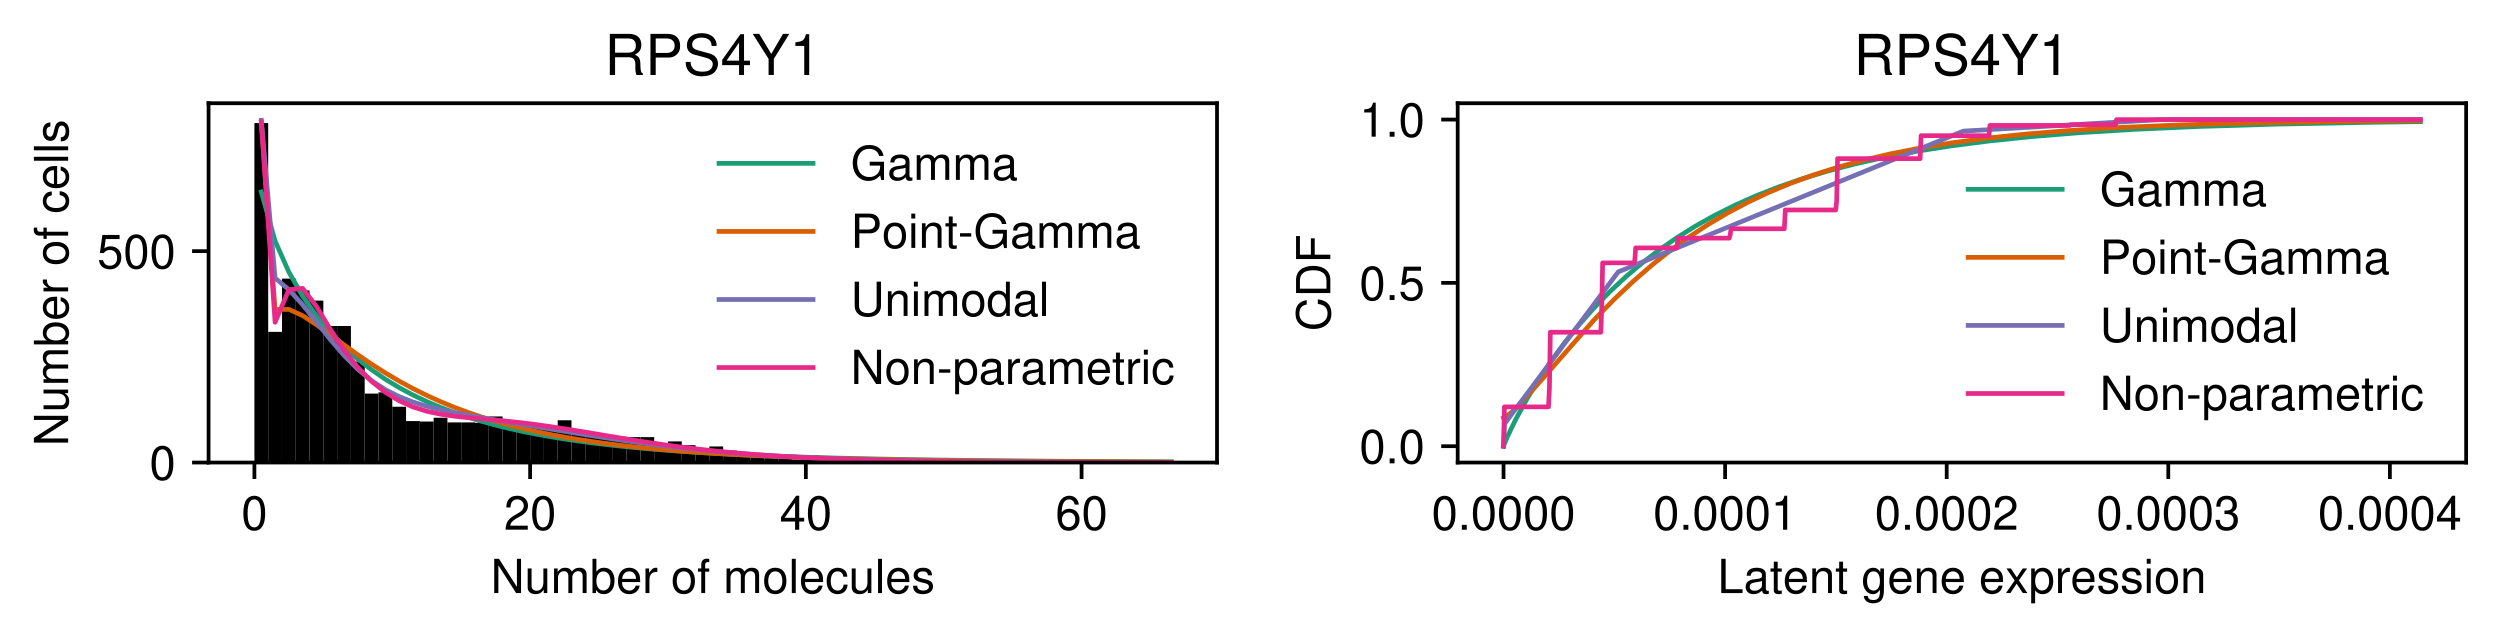 <?xml version="1.0" encoding="utf-8" standalone="no"?>
<!DOCTYPE svg PUBLIC "-//W3C//DTD SVG 1.1//EN"
  "http://www.w3.org/Graphics/SVG/1.1/DTD/svg11.dtd">
<!-- Created with matplotlib (https://matplotlib.org/) -->
<svg height="135.489pt" version="1.1" viewBox="0 0 531.583 135.489" width="531.583pt" xmlns="http://www.w3.org/2000/svg" xmlns:xlink="http://www.w3.org/1999/xlink">
 <defs>
  <style type="text/css">*{stroke-linecap:butt;stroke-linejoin:round;}</style>
 </defs>
 <g id="figure_1">
  <g id="patch_1">
   <path d="M 0 135.489 
L 531.583 135.489 
L 531.583 0 
L 0 0 
z
" style="fill:#ffffff;"/>
  </g>
  <g id="axes_1">
   <g id="patch_2">
    <path d="M 44.348 98.349 
L 258.778 98.349 
L 258.778 21.949 
L 44.348 21.949 
z
" style="fill:#ffffff;"/>
   </g>
   <g id="patch_3">
    <path clip-path="url(#p3b8e553c8a)" d="M 54.095 98.349 
L 57.027 98.349 
L 57.027 26.164 
L 54.095 26.164 
z
"/>
   </g>
   <g id="patch_4">
    <path clip-path="url(#p3b8e553c8a)" d="M 57.027 98.349 
L 59.958 98.349 
L 59.958 70.572 
L 57.027 70.572 
z
"/>
   </g>
   <g id="patch_5">
    <path clip-path="url(#p3b8e553c8a)" d="M 59.958 98.349 
L 62.889 98.349 
L 62.889 59.245 
L 59.958 59.245 
z
"/>
   </g>
   <g id="patch_6">
    <path clip-path="url(#p3b8e553c8a)" d="M 62.889 98.349 
L 65.821 98.349 
L 65.821 61.762 
L 62.889 61.762 
z
"/>
   </g>
   <g id="patch_7">
    <path clip-path="url(#p3b8e553c8a)" d="M 65.821 98.349 
L 68.752 98.349 
L 68.752 63.92 
L 65.821 63.92 
z
"/>
   </g>
   <g id="patch_8">
    <path clip-path="url(#p3b8e553c8a)" d="M 68.752 98.349 
L 71.683 98.349 
L 71.683 69.313 
L 68.752 69.313 
z
"/>
   </g>
   <g id="patch_9">
    <path clip-path="url(#p3b8e553c8a)" d="M 71.683 98.349 
L 74.615 98.349 
L 74.615 69.313 
L 71.683 69.313 
z
"/>
   </g>
   <g id="patch_10">
    <path clip-path="url(#p3b8e553c8a)" d="M 74.615 98.349 
L 77.546 98.349 
L 77.546 76.864 
L 74.615 76.864 
z
"/>
   </g>
   <g id="patch_11">
    <path clip-path="url(#p3b8e553c8a)" d="M 77.546 98.349 
L 80.478 98.349 
L 80.478 83.696 
L 77.546 83.696 
z
"/>
   </g>
   <g id="patch_12">
    <path clip-path="url(#p3b8e553c8a)" d="M 80.478 98.349 
L 83.409 98.349 
L 83.409 83.426 
L 80.478 83.426 
z
"/>
   </g>
   <g id="patch_13">
    <path clip-path="url(#p3b8e553c8a)" d="M 83.409 98.349 
L 86.34 98.349 
L 86.34 86.483 
L 83.409 86.483 
z
"/>
   </g>
   <g id="patch_14">
    <path clip-path="url(#p3b8e553c8a)" d="M 86.34 98.349 
L 89.272 98.349 
L 89.272 89.539 
L 86.34 89.539 
z
"/>
   </g>
   <g id="patch_15">
    <path clip-path="url(#p3b8e553c8a)" d="M 89.272 98.349 
L 92.203 98.349 
L 92.203 89.629 
L 89.272 89.629 
z
"/>
   </g>
   <g id="patch_16">
    <path clip-path="url(#p3b8e553c8a)" d="M 92.203 98.349 
L 95.134 98.349 
L 95.134 88.82 
L 92.203 88.82 
z
"/>
   </g>
   <g id="patch_17">
    <path clip-path="url(#p3b8e553c8a)" d="M 95.134 98.349 
L 98.066 98.349 
L 98.066 89.809 
L 95.134 89.809 
z
"/>
   </g>
   <g id="patch_18">
    <path clip-path="url(#p3b8e553c8a)" d="M 98.066 98.349 
L 100.997 98.349 
L 100.997 89.809 
L 98.066 89.809 
z
"/>
   </g>
   <g id="patch_19">
    <path clip-path="url(#p3b8e553c8a)" d="M 100.997 98.349 
L 103.929 98.349 
L 103.929 89.899 
L 100.997 89.899 
z
"/>
   </g>
   <g id="patch_20">
    <path clip-path="url(#p3b8e553c8a)" d="M 103.929 98.349 
L 106.86 98.349 
L 106.86 88.55 
L 103.929 88.55 
z
"/>
   </g>
   <g id="patch_21">
    <path clip-path="url(#p3b8e553c8a)" d="M 106.86 98.349 
L 109.791 98.349 
L 109.791 90.079 
L 106.86 90.079 
z
"/>
   </g>
   <g id="patch_22">
    <path clip-path="url(#p3b8e553c8a)" d="M 109.791 98.349 
L 112.723 98.349 
L 112.723 90.348 
L 109.791 90.348 
z
"/>
   </g>
   <g id="patch_23">
    <path clip-path="url(#p3b8e553c8a)" d="M 112.723 98.349 
L 115.654 98.349 
L 115.654 90.528 
L 112.723 90.528 
z
"/>
   </g>
   <g id="patch_24">
    <path clip-path="url(#p3b8e553c8a)" d="M 115.654 98.349 
L 118.585 98.349 
L 118.585 90.888 
L 115.654 90.888 
z
"/>
   </g>
   <g id="patch_25">
    <path clip-path="url(#p3b8e553c8a)" d="M 118.585 98.349 
L 121.517 98.349 
L 121.517 89.359 
L 118.585 89.359 
z
"/>
   </g>
   <g id="patch_26">
    <path clip-path="url(#p3b8e553c8a)" d="M 121.517 98.349 
L 124.448 98.349 
L 124.448 91.607 
L 121.517 91.607 
z
"/>
   </g>
   <g id="patch_27">
    <path clip-path="url(#p3b8e553c8a)" d="M 124.448 98.349 
L 127.38 98.349 
L 127.38 91.966 
L 124.448 91.966 
z
"/>
   </g>
   <g id="patch_28">
    <path clip-path="url(#p3b8e553c8a)" d="M 127.38 98.349 
L 130.311 98.349 
L 130.311 92.955 
L 127.38 92.955 
z
"/>
   </g>
   <g id="patch_29">
    <path clip-path="url(#p3b8e553c8a)" d="M 130.311 98.349 
L 133.242 98.349 
L 133.242 92.865 
L 130.311 92.865 
z
"/>
   </g>
   <g id="patch_30">
    <path clip-path="url(#p3b8e553c8a)" d="M 133.242 98.349 
L 136.174 98.349 
L 136.174 92.955 
L 133.242 92.955 
z
"/>
   </g>
   <g id="patch_31">
    <path clip-path="url(#p3b8e553c8a)" d="M 136.174 98.349 
L 139.105 98.349 
L 139.105 92.955 
L 136.174 92.955 
z
"/>
   </g>
   <g id="patch_32">
    <path clip-path="url(#p3b8e553c8a)" d="M 139.105 98.349 
L 142.036 98.349 
L 142.036 95.292 
L 139.105 95.292 
z
"/>
   </g>
   <g id="patch_33">
    <path clip-path="url(#p3b8e553c8a)" d="M 142.036 98.349 
L 144.968 98.349 
L 144.968 93.854 
L 142.036 93.854 
z
"/>
   </g>
   <g id="patch_34">
    <path clip-path="url(#p3b8e553c8a)" d="M 144.968 98.349 
L 147.899 98.349 
L 147.899 94.663 
L 144.968 94.663 
z
"/>
   </g>
   <g id="patch_35">
    <path clip-path="url(#p3b8e553c8a)" d="M 147.899 98.349 
L 150.831 98.349 
L 150.831 95.292 
L 147.899 95.292 
z
"/>
   </g>
   <g id="patch_36">
    <path clip-path="url(#p3b8e553c8a)" d="M 150.831 98.349 
L 153.762 98.349 
L 153.762 94.933 
L 150.831 94.933 
z
"/>
   </g>
   <g id="patch_37">
    <path clip-path="url(#p3b8e553c8a)" d="M 153.762 98.349 
L 156.693 98.349 
L 156.693 95.832 
L 153.762 95.832 
z
"/>
   </g>
   <g id="patch_38">
    <path clip-path="url(#p3b8e553c8a)" d="M 156.693 98.349 
L 159.625 98.349 
L 159.625 96.281 
L 156.693 96.281 
z
"/>
   </g>
   <g id="patch_39">
    <path clip-path="url(#p3b8e553c8a)" d="M 159.625 98.349 
L 162.556 98.349 
L 162.556 96.641 
L 159.625 96.641 
z
"/>
   </g>
   <g id="patch_40">
    <path clip-path="url(#p3b8e553c8a)" d="M 162.556 98.349 
L 165.487 98.349 
L 165.487 96.731 
L 162.556 96.731 
z
"/>
   </g>
   <g id="patch_41">
    <path clip-path="url(#p3b8e553c8a)" d="M 165.487 98.349 
L 168.419 98.349 
L 168.419 97.36 
L 165.487 97.36 
z
"/>
   </g>
   <g id="patch_42">
    <path clip-path="url(#p3b8e553c8a)" d="M 168.419 98.349 
L 171.35 98.349 
L 171.35 97.719 
L 168.419 97.719 
z
"/>
   </g>
   <g id="patch_43">
    <path clip-path="url(#p3b8e553c8a)" d="M 171.35 98.349 
L 174.282 98.349 
L 174.282 96.821 
L 171.35 96.821 
z
"/>
   </g>
   <g id="patch_44">
    <path clip-path="url(#p3b8e553c8a)" d="M 174.282 98.349 
L 177.213 98.349 
L 177.213 97.63 
L 174.282 97.63 
z
"/>
   </g>
   <g id="patch_45">
    <path clip-path="url(#p3b8e553c8a)" d="M 177.213 98.349 
L 180.144 98.349 
L 180.144 97.27 
L 177.213 97.27 
z
"/>
   </g>
   <g id="patch_46">
    <path clip-path="url(#p3b8e553c8a)" d="M 180.144 98.349 
L 183.076 98.349 
L 183.076 97.719 
L 180.144 97.719 
z
"/>
   </g>
   <g id="patch_47">
    <path clip-path="url(#p3b8e553c8a)" d="M 183.076 98.349 
L 186.007 98.349 
L 186.007 97.989 
L 183.076 97.989 
z
"/>
   </g>
   <g id="patch_48">
    <path clip-path="url(#p3b8e553c8a)" d="M 186.007 98.349 
L 188.938 98.349 
L 188.938 97.36 
L 186.007 97.36 
z
"/>
   </g>
   <g id="patch_49">
    <path clip-path="url(#p3b8e553c8a)" d="M 188.938 98.349 
L 191.87 98.349 
L 191.87 97.989 
L 188.938 97.989 
z
"/>
   </g>
   <g id="patch_50">
    <path clip-path="url(#p3b8e553c8a)" d="M 191.87 98.349 
L 194.801 98.349 
L 194.801 98.169 
L 191.87 98.169 
z
"/>
   </g>
   <g id="patch_51">
    <path clip-path="url(#p3b8e553c8a)" d="M 194.801 98.349 
L 197.733 98.349 
L 197.733 98.259 
L 194.801 98.259 
z
"/>
   </g>
   <g id="patch_52">
    <path clip-path="url(#p3b8e553c8a)" d="M 197.733 98.349 
L 200.664 98.349 
L 200.664 98.079 
L 197.733 98.079 
z
"/>
   </g>
   <g id="patch_53">
    <path clip-path="url(#p3b8e553c8a)" d="M 200.664 98.349 
L 203.595 98.349 
L 203.595 98.259 
L 200.664 98.259 
z
"/>
   </g>
   <g id="patch_54">
    <path clip-path="url(#p3b8e553c8a)" d="M 203.595 98.349 
L 206.527 98.349 
L 206.527 98.259 
L 203.595 98.259 
z
"/>
   </g>
   <g id="patch_55">
    <path clip-path="url(#p3b8e553c8a)" d="M 206.527 98.349 
L 209.458 98.349 
L 209.458 98.169 
L 206.527 98.169 
z
"/>
   </g>
   <g id="patch_56">
    <path clip-path="url(#p3b8e553c8a)" d="M 209.458 98.349 
L 212.389 98.349 
L 212.389 98.259 
L 209.458 98.259 
z
"/>
   </g>
   <g id="patch_57">
    <path clip-path="url(#p3b8e553c8a)" d="M 212.389 98.349 
L 215.321 98.349 
L 215.321 98.259 
L 212.389 98.259 
z
"/>
   </g>
   <g id="patch_58">
    <path clip-path="url(#p3b8e553c8a)" d="M 215.321 98.349 
L 218.252 98.349 
L 218.252 98.259 
L 215.321 98.259 
z
"/>
   </g>
   <g id="patch_59">
    <path clip-path="url(#p3b8e553c8a)" d="M 218.252 98.349 
L 221.184 98.349 
L 221.184 98.169 
L 218.252 98.169 
z
"/>
   </g>
   <g id="patch_60">
    <path clip-path="url(#p3b8e553c8a)" d="M 221.184 98.349 
L 224.115 98.349 
L 224.115 98.349 
L 221.184 98.349 
z
"/>
   </g>
   <g id="patch_61">
    <path clip-path="url(#p3b8e553c8a)" d="M 224.115 98.349 
L 227.046 98.349 
L 227.046 98.349 
L 224.115 98.349 
z
"/>
   </g>
   <g id="patch_62">
    <path clip-path="url(#p3b8e553c8a)" d="M 227.046 98.349 
L 229.978 98.349 
L 229.978 98.349 
L 227.046 98.349 
z
"/>
   </g>
   <g id="patch_63">
    <path clip-path="url(#p3b8e553c8a)" d="M 229.978 98.349 
L 232.909 98.349 
L 232.909 98.349 
L 229.978 98.349 
z
"/>
   </g>
   <g id="patch_64">
    <path clip-path="url(#p3b8e553c8a)" d="M 232.909 98.349 
L 235.84 98.349 
L 235.84 98.349 
L 232.909 98.349 
z
"/>
   </g>
   <g id="patch_65">
    <path clip-path="url(#p3b8e553c8a)" d="M 235.84 98.349 
L 238.772 98.349 
L 238.772 98.349 
L 235.84 98.349 
z
"/>
   </g>
   <g id="patch_66">
    <path clip-path="url(#p3b8e553c8a)" d="M 238.772 98.349 
L 241.703 98.349 
L 241.703 98.349 
L 238.772 98.349 
z
"/>
   </g>
   <g id="patch_67">
    <path clip-path="url(#p3b8e553c8a)" d="M 241.703 98.349 
L 244.635 98.349 
L 244.635 98.349 
L 241.703 98.349 
z
"/>
   </g>
   <g id="patch_68">
    <path clip-path="url(#p3b8e553c8a)" d="M 244.635 98.349 
L 247.566 98.349 
L 247.566 98.259 
L 244.635 98.259 
z
"/>
   </g>
   <g id="matplotlib.axis_1">
    <g id="xtick_1">
     <g id="line2d_1">
      <defs>
       <path d="M 0 0 
L 0 3.5 
" id="m5b4933e177" style="stroke:#000000;stroke-width:0.8;"/>
      </defs>
      <g>
       <use style="stroke:#000000;stroke-width:0.8;" x="54.095" xlink:href="#m5b4933e177" y="98.349"/>
      </g>
     </g>
     <g id="text_1">
      <!-- 0 -->
      <g transform="translate(51.316 112.639)scale(0.1 -0.1)">
       <defs>
        <path d="M 27.5 72.297 
C 20.906 72.297 14.906 69.297 11.203 64.406 
C 6.594 58 4.297 48.406 4.297 35 
C 4.297 10.594 12.297 -2.297 27.5 -2.297 
C 42.5 -2.297 50.703 10.594 50.703 34.406 
C 50.703 48.406 48.5 57.797 43.797 64.406 
C 40.094 69.406 34.203 72.297 27.5 72.297 
z
M 27.5 64.5 
C 37 64.5 41.703 54.797 41.703 35.203 
C 41.703 14.594 37.094 5 27.297 5 
C 18 5 13.297 15 13.297 34.906 
C 13.297 54.797 18 64.5 27.5 64.5 
z
" id="NimbusSans-Regular-48"/>
       </defs>
       <use xlink:href="#NimbusSans-Regular-48"/>
      </g>
     </g>
    </g>
    <g id="xtick_2">
     <g id="line2d_2">
      <g>
       <use style="stroke:#000000;stroke-width:0.8;" x="112.723" xlink:href="#m5b4933e177" y="98.349"/>
      </g>
     </g>
     <g id="text_2">
      <!-- 20 -->
      <g transform="translate(107.163 112.639)scale(0.1 -0.1)">
       <defs>
        <path d="M 50.594 8.703 
L 13.297 8.703 
C 14.203 14.703 17.406 18.5 26.094 23.797 
L 36.094 29.406 
C 46 34.906 51.094 42.297 51.094 51.203 
C 51.094 57.203 48.703 62.797 44.5 66.703 
C 40.297 70.5 35.094 72.297 28.406 72.297 
C 19.406 72.297 12.703 69.094 8.797 62.906 
C 6.297 59.094 5.203 54.594 5 47.297 
L 13.797 47.297 
C 14.094 52.203 14.703 55.094 15.906 57.5 
C 18.203 61.906 22.797 64.594 28.094 64.594 
C 36.094 64.594 42.094 58.797 42.094 51 
C 42.094 45.203 38.797 40.203 32.5 36.594 
L 23.297 31.203 
C 8.5 22.703 4.203 15.906 3.406 0.094 
L 50.594 0.094 
z
" id="NimbusSans-Regular-50"/>
       </defs>
       <use xlink:href="#NimbusSans-Regular-50"/>
       <use x="55.6" xlink:href="#NimbusSans-Regular-48"/>
      </g>
     </g>
    </g>
    <g id="xtick_3">
     <g id="line2d_3">
      <g>
       <use style="stroke:#000000;stroke-width:0.8;" x="171.35" xlink:href="#m5b4933e177" y="98.349"/>
      </g>
     </g>
     <g id="text_3">
      <!-- 40 -->
      <g transform="translate(165.791 112.639)scale(0.1 -0.1)">
       <defs>
        <path d="M 32.703 17.5 
L 32.703 0 
L 41.5 0 
L 41.5 17.5 
L 52 17.5 
L 52 25.406 
L 41.5 25.406 
L 41.5 72.297 
L 35 72.297 
L 2.797 26.797 
L 2.797 17.5 
z
M 32.703 25.406 
L 10.5 25.406 
L 32.703 57.297 
z
" id="NimbusSans-Regular-52"/>
       </defs>
       <use xlink:href="#NimbusSans-Regular-52"/>
       <use x="55.6" xlink:href="#NimbusSans-Regular-48"/>
      </g>
     </g>
    </g>
    <g id="xtick_4">
     <g id="line2d_4">
      <g>
       <use style="stroke:#000000;stroke-width:0.8;" x="229.978" xlink:href="#m5b4933e177" y="98.349"/>
      </g>
     </g>
     <g id="text_4">
      <!-- 60 -->
      <g transform="translate(224.418 112.639)scale(0.1 -0.1)">
       <defs>
        <path d="M 49.797 53.5 
C 48.094 65.297 40.5 72.297 29.703 72.297 
C 21.906 72.297 14.906 68.5 10.703 62 
C 6.203 54.906 4.297 46.094 4.297 33 
C 4.297 20.797 6 13.094 10.297 6.703 
C 14.094 0.797 20.297 -2.297 28.094 -2.297 
C 41.594 -2.297 51.297 7.797 51.297 21.906 
C 51.297 35.203 42.297 44.594 29.594 44.594 
C 22.594 44.594 17.094 42 13.297 36.703 
C 13.406 54.594 19 64.5 29.094 64.5 
C 35.297 64.5 39.594 60.5 41 53.5 
z
M 28.5 36.797 
C 37 36.797 42.297 30.797 42.297 21.203 
C 42.297 12.094 36.297 5.5 28.203 5.5 
C 20 5.5 13.797 12.406 13.797 21.594 
C 13.797 30.594 19.797 36.797 28.5 36.797 
z
" id="NimbusSans-Regular-54"/>
       </defs>
       <use xlink:href="#NimbusSans-Regular-54"/>
       <use x="55.6" xlink:href="#NimbusSans-Regular-48"/>
      </g>
     </g>
    </g>
    <g id="text_5">
     <!-- Number of molecules -->
     <g transform="translate(104.331 126.11)scale(0.1 -0.1)">
      <defs>
       <path d="M 64.594 72.906 
L 55.797 72.906 
L 55.797 13.297 
L 17.703 72.906 
L 7.594 72.906 
L 7.594 0 
L 16.406 0 
L 16.406 59.094 
L 54.094 0 
L 64.594 0 
z
" id="NimbusSans-Regular-78"/>
       <path d="M 48.203 0 
L 48.203 52.406 
L 39.906 52.406 
L 39.906 22.703 
C 39.906 12 34.297 5 25.594 5 
C 19 5 14.797 9 14.797 15.297 
L 14.797 52.406 
L 6.5 52.406 
L 6.5 12 
C 6.5 3.297 13 -2.297 23.203 -2.297 
C 30.906 -2.297 35.797 0.406 40.703 7.297 
L 40.703 0 
z
" id="NimbusSans-Regular-117"/>
       <path d="M 7 52.406 
L 7 0 
L 15.406 0 
L 15.406 32.906 
C 15.406 40.5 20.906 46.594 27.703 46.594 
C 33.906 46.594 37.406 42.797 37.406 36.094 
L 37.406 0 
L 45.797 0 
L 45.797 32.906 
C 45.797 40.5 51.297 46.594 58.094 46.594 
C 64.203 46.594 67.797 42.703 67.797 36.094 
L 67.797 0 
L 76.203 0 
L 76.203 39.297 
C 76.203 48.703 70.797 53.906 61 53.906 
C 54 53.906 49.797 51.797 44.906 45.906 
C 41.797 51.5 37.594 53.906 30.797 53.906 
C 23.797 53.906 19.094 51.297 14.703 45 
L 14.703 52.406 
z
" id="NimbusSans-Regular-109"/>
       <path d="M 5.406 72.906 
L 5.406 0 
L 12.906 0 
L 12.906 6.703 
C 16.906 0.594 22.203 -2.297 29.5 -2.297 
C 43.297 -2.297 52.297 9 52.297 26.406 
C 52.297 43.406 43.797 53.906 29.906 53.906 
C 22.703 53.906 17.594 51.203 13.703 45.297 
L 13.703 72.906 
z
M 28.297 46.094 
C 37.594 46.094 43.594 38 43.594 25.5 
C 43.594 13.594 37.406 5.5 28.297 5.5 
C 19.406 5.5 13.703 13.5 13.703 25.797 
C 13.703 38.094 19.406 46.094 28.297 46.094 
z
" id="NimbusSans-Regular-98"/>
       <path d="M 51.297 23.406 
C 51.297 31.406 50.703 36.203 49.203 40.094 
C 45.797 48.703 37.797 53.906 28 53.906 
C 13.406 53.906 4 42.797 4 25.5 
C 4 8.203 13 -2.297 27.797 -2.297 
C 39.797 -2.297 48.094 4.5 50.203 15.906 
L 41.797 15.906 
C 39.5 9 34.797 5.406 28.094 5.406 
C 22.797 5.406 18.297 7.797 15.5 12.203 
C 13.5 15.203 12.797 18.203 12.703 23.406 
z
M 12.906 30.203 
C 13.594 39.906 19.5 46.203 27.906 46.203 
C 36.406 46.203 42.297 39.594 42.297 30.203 
z
" id="NimbusSans-Regular-101"/>
       <path d="M 6.906 52.406 
L 6.906 0 
L 15.297 0 
L 15.297 27.203 
C 15.406 39.797 20.594 45.406 32.094 45.094 
L 32.094 53.594 
C 30.703 53.797 29.906 53.906 28.906 53.906 
C 23.5 53.906 19.406 50.703 14.594 42.906 
L 14.594 52.406 
z
" id="NimbusSans-Regular-114"/>
       <path id="NimbusSans-Regular-32"/>
       <path d="M 27.203 53.906 
C 12.406 53.906 3.594 43.406 3.594 25.797 
C 3.594 8.094 12.406 -2.297 27.297 -2.297 
C 42.094 -2.297 51 8.203 51 25.406 
C 51 43.594 42.406 53.906 27.203 53.906 
z
M 27.297 46.203 
C 36.703 46.203 42.297 38.5 42.297 25.5 
C 42.297 13.094 36.5 5.406 27.297 5.406 
C 18 5.406 12.297 13.094 12.297 25.797 
C 12.297 38.5 18 46.203 27.297 46.203 
z
" id="NimbusSans-Regular-111"/>
       <path d="M 25.797 52.406 
L 17.094 52.406 
L 17.094 60.594 
C 17.094 64.094 19 65.906 22.906 65.906 
C 23.594 65.906 23.906 65.906 25.797 65.797 
L 25.797 72.703 
C 23.906 73.094 22.797 73.203 21.094 73.203 
C 13.406 73.203 8.797 68.797 8.797 61.297 
L 8.797 52.406 
L 1.797 52.406 
L 1.797 45.594 
L 8.797 45.594 
L 8.797 0 
L 17.094 0 
L 17.094 45.594 
L 25.797 45.594 
z
" id="NimbusSans-Regular-102"/>
       <path d="M 15.203 72.906 
L 6.797 72.906 
L 6.797 0 
L 15.203 0 
z
" id="NimbusSans-Regular-108"/>
       <path d="M 47.094 34.797 
C 46.703 39.906 45.594 43.203 43.594 46.094 
C 40 51 33.703 53.906 26.406 53.906 
C 12.203 53.906 3.094 42.703 3.094 25.297 
C 3.094 8.406 12.094 -2.297 26.297 -2.297 
C 38.797 -2.297 46.703 5.203 47.703 18 
L 39.297 18 
C 37.906 9.594 33.594 5.406 26.5 5.406 
C 17.297 5.406 11.797 12.906 11.797 25.297 
C 11.797 38.406 17.203 46.203 26.297 46.203 
C 33.297 46.203 37.703 42.094 38.703 34.797 
z
" id="NimbusSans-Regular-99"/>
       <path d="M 43.797 37.797 
C 43.703 48.094 36.906 53.906 24.797 53.906 
C 12.594 53.906 4.703 47.594 4.703 37.906 
C 4.703 29.703 8.906 25.797 21.297 22.797 
L 29.094 20.906 
C 34.906 19.5 37.203 17.406 37.203 13.703 
C 37.203 8.703 32.297 5.406 25 5.406 
C 20.5 5.406 16.703 6.703 14.594 8.906 
C 13.297 10.406 12.703 11.906 12.203 15.594 
L 3.406 15.594 
C 3.797 3.5 10.594 -2.297 24.297 -2.297 
C 37.5 -2.297 45.906 4.203 45.906 14.297 
C 45.906 22.094 41.5 26.406 31.094 28.906 
L 23.094 30.797 
C 16.297 32.406 13.406 34.594 13.406 38.297 
C 13.406 43.203 17.703 46.203 24.5 46.203 
C 31.203 46.203 34.797 43.297 35 37.797 
z
" id="NimbusSans-Regular-115"/>
      </defs>
      <use xlink:href="#NimbusSans-Regular-78"/>
      <use x="72.2" xlink:href="#NimbusSans-Regular-117"/>
      <use x="127.8" xlink:href="#NimbusSans-Regular-109"/>
      <use x="211.1" xlink:href="#NimbusSans-Regular-98"/>
      <use x="266.7" xlink:href="#NimbusSans-Regular-101"/>
      <use x="322.3" xlink:href="#NimbusSans-Regular-114"/>
      <use x="355.6" xlink:href="#NimbusSans-Regular-32"/>
      <use x="383.4" xlink:href="#NimbusSans-Regular-111"/>
      <use x="439" xlink:href="#NimbusSans-Regular-102"/>
      <use x="466.8" xlink:href="#NimbusSans-Regular-32"/>
      <use x="494.6" xlink:href="#NimbusSans-Regular-109"/>
      <use x="577.9" xlink:href="#NimbusSans-Regular-111"/>
      <use x="633.5" xlink:href="#NimbusSans-Regular-108"/>
      <use x="655.7" xlink:href="#NimbusSans-Regular-101"/>
      <use x="711.3" xlink:href="#NimbusSans-Regular-99"/>
      <use x="761.3" xlink:href="#NimbusSans-Regular-117"/>
      <use x="816.9" xlink:href="#NimbusSans-Regular-108"/>
      <use x="839.1" xlink:href="#NimbusSans-Regular-101"/>
      <use x="894.7" xlink:href="#NimbusSans-Regular-115"/>
     </g>
    </g>
   </g>
   <g id="matplotlib.axis_2">
    <g id="ytick_1">
     <g id="line2d_5">
      <defs>
       <path d="M 0 0 
L -3.5 0 
" id="m3aeff395ba" style="stroke:#000000;stroke-width:0.8;"/>
      </defs>
      <g>
       <use style="stroke:#000000;stroke-width:0.8;" x="44.348" xlink:href="#m3aeff395ba" y="98.349"/>
      </g>
     </g>
     <g id="text_6">
      <!-- 0 -->
      <g transform="translate(31.789 101.994)scale(0.1 -0.1)">
       <use xlink:href="#NimbusSans-Regular-48"/>
      </g>
     </g>
    </g>
    <g id="ytick_2">
     <g id="line2d_6">
      <g>
       <use style="stroke:#000000;stroke-width:0.8;" x="44.348" xlink:href="#m3aeff395ba" y="53.402"/>
      </g>
     </g>
     <g id="text_7">
      <!-- 500 -->
      <g transform="translate(20.67 57.047)scale(0.1 -0.1)">
       <defs>
        <path d="M 47.594 70.906 
L 11 70.906 
L 5.703 32.297 
L 13.797 32.297 
C 17.906 37.203 21.297 38.906 26.906 38.906 
C 36.406 38.906 42.297 32.406 42.297 21.906 
C 42.297 11.703 36.406 5.5 26.797 5.5 
C 19.094 5.5 14.406 9.406 12.297 17.406 
L 3.5 17.406 
C 4.703 11.594 5.703 8.797 7.797 6.203 
C 11.797 0.797 19 -2.297 27 -2.297 
C 41.297 -2.297 51.297 8.094 51.297 23.094 
C 51.297 37.094 42 46.703 28.406 46.703 
C 23.406 46.703 19.406 45.406 15.297 42.406 
L 18.094 62.203 
L 47.594 62.203 
z
" id="NimbusSans-Regular-53"/>
       </defs>
       <use xlink:href="#NimbusSans-Regular-53"/>
       <use x="55.6" xlink:href="#NimbusSans-Regular-48"/>
       <use x="111.2" xlink:href="#NimbusSans-Regular-48"/>
      </g>
     </g>
    </g>
    <g id="text_8">
     <!-- Number of cells -->
     <g transform="translate(14.491 94.877)rotate(-90)scale(0.1 -0.1)">
      <use xlink:href="#NimbusSans-Regular-78"/>
      <use x="72.2" xlink:href="#NimbusSans-Regular-117"/>
      <use x="127.8" xlink:href="#NimbusSans-Regular-109"/>
      <use x="211.1" xlink:href="#NimbusSans-Regular-98"/>
      <use x="266.7" xlink:href="#NimbusSans-Regular-101"/>
      <use x="322.3" xlink:href="#NimbusSans-Regular-114"/>
      <use x="355.6" xlink:href="#NimbusSans-Regular-32"/>
      <use x="383.4" xlink:href="#NimbusSans-Regular-111"/>
      <use x="439" xlink:href="#NimbusSans-Regular-102"/>
      <use x="466.8" xlink:href="#NimbusSans-Regular-32"/>
      <use x="494.6" xlink:href="#NimbusSans-Regular-99"/>
      <use x="544.6" xlink:href="#NimbusSans-Regular-101"/>
      <use x="600.2" xlink:href="#NimbusSans-Regular-108"/>
      <use x="622.4" xlink:href="#NimbusSans-Regular-108"/>
      <use x="644.6" xlink:href="#NimbusSans-Regular-115"/>
     </g>
    </g>
   </g>
   <g id="line2d_7">
    <path clip-path="url(#p3b8e553c8a)" d="M 55.561 40.819 
L 58.492 51.237 
L 61.424 57.859 
L 64.355 62.968 
L 67.286 67.157 
L 70.218 70.691 
L 73.149 73.721 
L 76.081 76.345 
L 79.012 78.636 
L 81.943 80.647 
L 84.875 82.42 
L 87.806 83.99 
L 90.737 85.383 
L 93.669 86.623 
L 96.6 87.73 
L 99.532 88.72 
L 102.463 89.608 
L 105.394 90.404 
L 108.326 91.12 
L 111.257 91.766 
L 114.188 92.347 
L 117.12 92.873 
L 120.051 93.348 
L 122.983 93.779 
L 125.914 94.169 
L 128.845 94.522 
L 131.777 94.844 
L 134.708 95.136 
L 137.639 95.402 
L 140.571 95.644 
L 143.502 95.865 
L 146.434 96.066 
L 149.365 96.25 
L 152.296 96.418 
L 155.228 96.572 
L 158.159 96.713 
L 161.09 96.841 
L 164.022 96.959 
L 166.953 97.067 
L 169.885 97.167 
L 172.816 97.258 
L 175.747 97.341 
L 178.679 97.418 
L 181.61 97.489 
L 184.541 97.554 
L 187.473 97.613 
L 190.404 97.668 
L 193.335 97.719 
L 196.267 97.766 
L 199.198 97.809 
L 202.13 97.848 
L 205.061 97.885 
L 207.992 97.919 
L 210.924 97.95 
L 213.855 97.979 
L 216.786 98.005 
L 219.718 98.03 
L 222.649 98.053 
L 225.581 98.074 
L 228.512 98.093 
L 231.443 98.112 
L 234.375 98.128 
L 237.306 98.144 
L 240.237 98.158 
L 243.169 98.171 
L 246.1 98.184 
L 249.032 98.195 
" style="fill:none;stroke:#1b9e77;stroke-linecap:square;"/>
   </g>
   <g id="line2d_8">
    <path clip-path="url(#p3b8e553c8a)" d="M 55.561 25.912 
L 58.492 65.798 
L 61.424 65.778 
L 64.355 67.124 
L 67.286 69.038 
L 70.218 71.166 
L 73.149 73.329 
L 76.081 75.434 
L 79.012 77.433 
L 81.943 79.301 
L 84.875 81.029 
L 87.806 82.618 
L 90.737 84.071 
L 93.669 85.396 
L 96.6 86.6 
L 99.532 87.694 
L 102.463 88.685 
L 105.394 89.584 
L 108.326 90.397 
L 111.257 91.134 
L 114.188 91.8 
L 117.12 92.403 
L 120.051 92.949 
L 122.983 93.443 
L 125.914 93.891 
L 128.845 94.296 
L 131.777 94.663 
L 134.708 94.996 
L 137.639 95.297 
L 140.571 95.571 
L 143.502 95.819 
L 146.434 96.044 
L 149.365 96.248 
L 152.296 96.433 
L 155.228 96.602 
L 158.159 96.755 
L 161.09 96.894 
L 164.022 97.021 
L 166.953 97.136 
L 169.885 97.241 
L 172.816 97.336 
L 175.747 97.423 
L 178.679 97.502 
L 181.61 97.574 
L 184.541 97.64 
L 187.473 97.7 
L 190.404 97.755 
L 193.335 97.805 
L 196.267 97.85 
L 199.198 97.892 
L 202.13 97.93 
L 205.061 97.965 
L 207.992 97.997 
L 210.924 98.026 
L 213.855 98.052 
L 216.786 98.077 
L 219.718 98.099 
L 222.649 98.119 
L 225.581 98.138 
L 228.512 98.155 
L 231.443 98.171 
L 234.375 98.185 
L 237.306 98.198 
L 240.237 98.21 
L 243.169 98.222 
L 246.1 98.232 
L 249.032 98.241 
" style="fill:none;stroke:#d95f02;stroke-linecap:square;"/>
   </g>
   <g id="line2d_9">
    <path clip-path="url(#p3b8e553c8a)" d="M 55.561 25.587 
L 58.492 59.128 
L 61.424 61.577 
L 64.355 64.799 
L 67.286 68.47 
L 70.218 72.166 
L 73.149 75.575 
L 76.081 78.521 
L 79.012 80.94 
L 81.943 82.855 
L 84.875 84.339 
L 87.806 85.485 
L 90.737 86.384 
L 93.669 87.113 
L 96.6 87.734 
L 99.532 88.289 
L 102.463 88.807 
L 105.394 89.306 
L 108.326 89.796 
L 111.257 90.283 
L 114.188 90.768 
L 117.12 91.251 
L 120.051 91.73 
L 122.983 92.202 
L 125.914 92.665 
L 128.845 93.115 
L 131.777 93.549 
L 134.708 93.965 
L 137.639 94.361 
L 140.571 94.735 
L 143.502 95.086 
L 146.434 95.414 
L 149.365 95.717 
L 152.296 95.997 
L 155.228 96.253 
L 158.159 96.487 
L 161.09 96.699 
L 164.022 96.891 
L 166.953 97.064 
L 169.885 97.219 
L 172.816 97.358 
L 175.747 97.481 
L 178.679 97.59 
L 181.61 97.687 
L 184.541 97.773 
L 187.473 97.848 
L 190.404 97.914 
L 193.335 97.971 
L 196.267 98.022 
L 199.198 98.066 
L 202.13 98.104 
L 205.061 98.137 
L 207.992 98.166 
L 210.924 98.191 
L 213.855 98.213 
L 216.786 98.232 
L 219.718 98.248 
L 222.649 98.262 
L 225.581 98.275 
L 228.512 98.285 
L 231.443 98.294 
L 234.375 98.302 
L 237.306 98.309 
L 240.237 98.315 
L 243.169 98.32 
L 246.1 98.324 
L 249.032 98.328 
" style="fill:none;stroke:#7570b3;stroke-linecap:square;"/>
   </g>
   <g id="line2d_10">
    <path clip-path="url(#p3b8e553c8a)" d="M 55.561 25.953 
L 58.492 68.52 
L 61.424 61.585 
L 64.355 61.315 
L 67.286 65.155 
L 70.218 70.008 
L 73.149 74.446 
L 76.081 78.126 
L 79.012 81.089 
L 81.943 83.427 
L 84.875 85.216 
L 87.806 86.527 
L 90.737 87.447 
L 93.669 88.072 
L 96.6 88.498 
L 99.532 88.808 
L 102.463 89.069 
L 105.394 89.328 
L 108.326 89.612 
L 111.257 89.938 
L 114.188 90.31 
L 117.12 90.724 
L 120.051 91.172 
L 122.983 91.646 
L 125.914 92.134 
L 128.845 92.627 
L 131.777 93.114 
L 134.708 93.589 
L 137.639 94.044 
L 140.571 94.475 
L 143.502 94.88 
L 146.434 95.254 
L 149.365 95.599 
L 152.296 95.914 
L 155.228 96.199 
L 158.159 96.455 
L 161.09 96.685 
L 164.022 96.89 
L 166.953 97.072 
L 169.885 97.233 
L 172.816 97.375 
L 175.747 97.499 
L 178.679 97.609 
L 181.61 97.705 
L 184.541 97.789 
L 187.473 97.862 
L 190.404 97.926 
L 193.335 97.982 
L 196.267 98.031 
L 199.198 98.073 
L 202.13 98.11 
L 205.061 98.142 
L 207.992 98.17 
L 210.924 98.194 
L 213.855 98.215 
L 216.786 98.234 
L 219.718 98.25 
L 222.649 98.263 
L 225.581 98.275 
L 228.512 98.286 
L 231.443 98.295 
L 234.375 98.302 
L 237.306 98.309 
L 240.237 98.315 
L 243.169 98.32 
L 246.1 98.324 
L 249.032 98.328 
" style="fill:none;stroke:#e7298a;stroke-linecap:square;"/>
   </g>
   <g id="patch_69">
    <path d="M 44.348 98.349 
L 44.348 21.949 
" style="fill:none;stroke:#000000;stroke-linecap:square;stroke-linejoin:miter;stroke-width:0.8;"/>
   </g>
   <g id="patch_70">
    <path d="M 258.778 98.349 
L 258.778 21.949 
" style="fill:none;stroke:#000000;stroke-linecap:square;stroke-linejoin:miter;stroke-width:0.8;"/>
   </g>
   <g id="patch_71">
    <path d="M 44.348 98.349 
L 258.778 98.349 
" style="fill:none;stroke:#000000;stroke-linecap:square;stroke-linejoin:miter;stroke-width:0.8;"/>
   </g>
   <g id="patch_72">
    <path d="M 44.348 21.949 
L 258.778 21.949 
" style="fill:none;stroke:#000000;stroke-linecap:square;stroke-linejoin:miter;stroke-width:0.8;"/>
   </g>
   <g id="text_9">
    <!-- RPS4Y1 -->
    <g transform="translate(128.553 15.949)scale(0.12 -0.12)">
     <defs>
      <path d="M 18.594 31.406 
L 42.594 31.406 
C 50.906 31.406 54.594 27.406 54.594 18.406 
L 54.5 11.906 
C 54.5 7.406 55.297 3 56.594 0 
L 67.906 0 
L 67.906 2.297 
C 64.406 4.703 63.703 7.297 63.5 17 
C 63.406 29 61.5 32.594 53.594 36 
C 61.797 40.094 65.094 45 65.094 53.406 
C 65.094 66 57.297 72.906 42.906 72.906 
L 9.297 72.906 
L 9.297 0 
L 18.594 0 
z
M 18.594 39.594 
L 18.594 64.703 
L 41.094 64.703 
C 46.297 64.703 49.297 63.906 51.594 61.906 
C 54.094 59.797 55.406 56.5 55.406 52.203 
C 55.406 43.5 51 39.594 41.094 39.594 
z
" id="NimbusSans-Regular-82"/>
      <path d="M 18.406 30.906 
L 41.297 30.906 
C 47 30.906 51.5 32.594 55.406 36.094 
C 59.797 40.094 61.703 44.797 61.703 51.5 
C 61.703 65.203 53.594 72.906 39.203 72.906 
L 9.094 72.906 
L 9.094 0 
L 18.406 0 
z
M 18.406 39.094 
L 18.406 64.703 
L 37.797 64.703 
C 46.703 64.703 52 59.906 52 51.906 
C 52 43.906 46.703 39.094 37.797 39.094 
z
" id="NimbusSans-Regular-80"/>
      <path d="M 59.594 51.5 
C 59.594 56.5 59.297 57.906 57.703 61.297 
C 53.703 69.703 45.203 74.094 32.906 74.094 
C 16.906 74.094 7 65.906 7 52.703 
C 7 43.797 11.703 38.203 21.297 35.703 
L 39.406 30.906 
C 48.703 28.5 52.797 24.797 52.797 19.094 
C 52.797 15.203 50.703 11.203 47.594 9 
C 44.703 6.906 40.094 5.906 34.203 5.906 
C 26.203 5.906 20.906 7.797 17.406 12 
C 14.703 15.203 13.5 18.703 13.594 23.203 
L 4.797 23.203 
C 4.906 16.5 6.203 12.094 9.094 8.094 
C 14.094 1.203 22.5 -2.297 33.594 -2.297 
C 42.297 -2.297 49.406 -0.297 54.094 3.297 
C 59 7.203 62.094 13.703 62.094 20 
C 62.094 29 56.5 35.594 46.594 38.297 
L 28.297 43.203 
C 19.5 45.594 16.297 48.406 16.297 54 
C 16.297 61.406 22.797 66.297 32.594 66.297 
C 44.203 66.297 50.703 61.094 50.797 51.5 
z
" id="NimbusSans-Regular-83"/>
      <path d="M 38.703 28.594 
L 66.094 72.906 
L 55 72.906 
L 34.203 37.406 
L 12.797 72.906 
L 1.297 72.906 
L 29.406 28.594 
L 29.406 0 
L 38.703 0 
z
" id="NimbusSans-Regular-89"/>
      <path d="M 25.906 51.5 
L 25.906 0 
L 34.703 0 
L 34.703 72.297 
L 28.906 72.297 
C 25.797 61.203 23.797 59.703 10.203 57.906 
L 10.203 51.5 
z
" id="NimbusSans-Regular-49"/>
     </defs>
     <use xlink:href="#NimbusSans-Regular-82"/>
     <use x="72.2" xlink:href="#NimbusSans-Regular-80"/>
     <use x="138.9" xlink:href="#NimbusSans-Regular-83"/>
     <use x="205.6" xlink:href="#NimbusSans-Regular-52"/>
     <use x="261.2" xlink:href="#NimbusSans-Regular-89"/>
     <use x="327.9" xlink:href="#NimbusSans-Regular-49"/>
    </g>
   </g>
   <g id="legend_1">
    <g id="line2d_11">
     <path d="M 152.883 34.739 
L 172.883 34.739 
" style="fill:none;stroke:#1b9e77;stroke-linecap:square;"/>
    </g>
    <g id="line2d_12"/>
    <g id="text_10">
     <!-- Gamma -->
     <g transform="translate(180.883 38.239)scale(0.1 -0.1)">
      <defs>
       <path d="M 70.906 38.5 
L 40.5 38.5 
L 40.5 30.297 
L 62.703 30.297 
L 62.703 28.297 
C 62.703 15.297 53.094 5.906 39.797 5.906 
C 32.406 5.906 25.703 8.594 21.406 13.297 
C 16.594 18.5 13.703 27.203 13.703 36.203 
C 13.703 54.094 23.906 65.906 39.297 65.906 
C 50.406 65.906 58.406 60.203 60.406 50.797 
L 69.906 50.797 
C 67.297 65.594 56.094 74.094 39.406 74.094 
C 30.5 74.094 23.297 71.797 17.594 67.094 
C 9.094 60.094 4.406 48.797 4.406 35.703 
C 4.406 13.297 18.094 -2.297 37.797 -2.297 
C 47.703 -2.297 55.5 1.406 62.703 9.297 
L 65 -0.406 
L 70.906 -0.406 
z
" id="NimbusSans-Regular-71"/>
       <path d="M 53.5 4.906 
C 52.594 4.703 52.203 4.703 51.703 4.703 
C 48.797 4.703 47.203 6.203 47.203 8.797 
L 47.203 39.594 
C 47.203 48.906 40.406 53.906 27.5 53.906 
C 19.797 53.906 13.703 51.703 10.094 47.797 
C 7.703 45.094 6.703 42.094 6.5 36.906 
L 14.906 36.906 
C 15.594 43.297 19.406 46.203 27.203 46.203 
C 34.797 46.203 38.906 43.406 38.906 38.406 
L 38.906 36.203 
C 38.797 32.594 37 31.297 30.203 30.406 
C 18.406 28.906 16.594 28.5 13.406 27.203 
C 7.297 24.594 4.203 20 4.203 13.203 
C 4.203 3.703 10.797 -2.297 21.406 -2.297 
C 28 -2.297 33.297 0 39.203 5.406 
C 39.797 0 42.406 -2.297 47.797 -2.297 
C 49.594 -2.297 50.703 -2.094 53.5 -1.406 
z
M 38.906 16.5 
C 38.906 13.703 38.094 12 35.594 9.703 
C 32.203 6.594 28.094 5 23.203 5 
C 16.703 5 12.906 8.094 12.906 13.406 
C 12.906 18.906 16.5 21.703 25.5 23 
C 34.406 24.203 36.094 24.594 38.906 25.906 
z
" id="NimbusSans-Regular-97"/>
      </defs>
      <use xlink:href="#NimbusSans-Regular-71"/>
      <use x="77.8" xlink:href="#NimbusSans-Regular-97"/>
      <use x="133.4" xlink:href="#NimbusSans-Regular-109"/>
      <use x="216.7" xlink:href="#NimbusSans-Regular-109"/>
      <use x="300" xlink:href="#NimbusSans-Regular-97"/>
     </g>
    </g>
    <g id="line2d_13">
     <path d="M 152.883 49.21 
L 172.883 49.21 
" style="fill:none;stroke:#d95f02;stroke-linecap:square;"/>
    </g>
    <g id="line2d_14"/>
    <g id="text_11">
     <!-- Point-Gamma -->
     <g transform="translate(180.883 52.71)scale(0.1 -0.1)">
      <defs>
       <path d="M 15 52.406 
L 6.703 52.406 
L 6.703 0 
L 15 0 
z
M 15 72.906 
L 6.594 72.906 
L 6.594 62.406 
L 15 62.406 
z
" id="NimbusSans-Regular-105"/>
       <path d="M 7 52.406 
L 7 0 
L 15.406 0 
L 15.406 28.906 
C 15.406 39.594 21 46.594 29.594 46.594 
C 36.203 46.594 40.406 42.594 40.406 36.297 
L 40.406 0 
L 48.703 0 
L 48.703 39.594 
C 48.703 48.297 42.203 53.906 32.094 53.906 
C 24.297 53.906 19.297 50.906 14.703 43.594 
L 14.703 52.406 
z
" id="NimbusSans-Regular-110"/>
       <path d="M 25.406 52.406 
L 16.797 52.406 
L 16.797 66.797 
L 8.5 66.797 
L 8.5 52.406 
L 1.406 52.406 
L 1.406 45.594 
L 8.5 45.594 
L 8.5 6 
C 8.5 0.594 12.094 -2.297 18.594 -2.297 
C 20.797 -2.297 22.594 -2.094 25.406 -1.594 
L 25.406 5.406 
C 24.203 5.094 23.094 5 21.406 5 
C 17.797 5 16.797 6 16.797 9.703 
L 16.797 45.594 
L 25.406 45.594 
z
" id="NimbusSans-Regular-116"/>
       <path d="M 28.406 31.203 
L 4.594 31.203 
L 4.594 24 
L 28.406 24 
z
" id="NimbusSans-Regular-45"/>
      </defs>
      <use xlink:href="#NimbusSans-Regular-80"/>
      <use x="66.7" xlink:href="#NimbusSans-Regular-111"/>
      <use x="122.3" xlink:href="#NimbusSans-Regular-105"/>
      <use x="144.5" xlink:href="#NimbusSans-Regular-110"/>
      <use x="200.1" xlink:href="#NimbusSans-Regular-116"/>
      <use x="227.9" xlink:href="#NimbusSans-Regular-45"/>
      <use x="261.2" xlink:href="#NimbusSans-Regular-71"/>
      <use x="339" xlink:href="#NimbusSans-Regular-97"/>
      <use x="394.6" xlink:href="#NimbusSans-Regular-109"/>
      <use x="477.9" xlink:href="#NimbusSans-Regular-109"/>
      <use x="561.2" xlink:href="#NimbusSans-Regular-97"/>
     </g>
    </g>
    <g id="line2d_15">
     <path d="M 152.883 63.68 
L 172.883 63.68 
" style="fill:none;stroke:#7570b3;stroke-linecap:square;"/>
    </g>
    <g id="line2d_16"/>
    <g id="text_12">
     <!-- Unimodal -->
     <g transform="translate(180.883 67.18)scale(0.1 -0.1)">
      <defs>
       <path d="M 55.203 72.906 
L 55.203 21.703 
C 55.203 11.906 48.094 5.906 36.406 5.906 
C 31 5.906 26.594 7.203 23.094 9.703 
C 19.5 12.5 17.797 16.203 17.797 21.703 
L 17.797 72.906 
L 8.5 72.906 
L 8.5 21.703 
C 8.5 6.906 19.094 -2.297 36.406 -2.297 
C 53.5 -2.297 64.5 7.094 64.5 21.703 
L 64.5 72.906 
z
" id="NimbusSans-Regular-85"/>
       <path d="M 49.5 72.906 
L 41.203 72.906 
L 41.203 45.797 
C 37.703 51.094 32.094 53.906 25.094 53.906 
C 11.5 53.906 2.594 43 2.594 26.297 
C 2.594 8.594 11.203 -2.297 25.406 -2.297 
C 32.594 -2.297 37.594 0.406 42.094 6.906 
L 42.094 0 
L 49.5 0 
z
M 26.5 46.094 
C 35.5 46.094 41.203 38.203 41.203 25.594 
C 41.203 13.5 35.406 5.5 26.594 5.5 
C 17.406 5.5 11.297 13.594 11.297 25.797 
C 11.297 38 17.406 46.094 26.5 46.094 
z
" id="NimbusSans-Regular-100"/>
      </defs>
      <use xlink:href="#NimbusSans-Regular-85"/>
      <use x="72.2" xlink:href="#NimbusSans-Regular-110"/>
      <use x="127.8" xlink:href="#NimbusSans-Regular-105"/>
      <use x="150" xlink:href="#NimbusSans-Regular-109"/>
      <use x="233.3" xlink:href="#NimbusSans-Regular-111"/>
      <use x="288.9" xlink:href="#NimbusSans-Regular-100"/>
      <use x="344.5" xlink:href="#NimbusSans-Regular-97"/>
      <use x="400.1" xlink:href="#NimbusSans-Regular-108"/>
     </g>
    </g>
    <g id="line2d_17">
     <path d="M 152.883 78.15 
L 172.883 78.15 
" style="fill:none;stroke:#e7298a;stroke-linecap:square;"/>
    </g>
    <g id="line2d_18"/>
    <g id="text_13">
     <!-- Non-parametric -->
     <g transform="translate(180.883 81.65)scale(0.1 -0.1)">
      <defs>
       <path d="M 5.406 -21.797 
L 13.797 -21.797 
L 13.797 5.5 
C 18.203 0.094 23.094 -2.297 29.906 -2.297 
C 43.5 -2.297 52.297 8.594 52.297 25.297 
C 52.297 42.906 43.703 53.906 29.797 53.906 
C 22.703 53.906 17 50.703 13.094 44.5 
L 13.094 52.406 
L 5.406 52.406 
z
M 28.406 46.094 
C 37.594 46.094 43.594 38 43.594 25.5 
C 43.594 13.594 37.5 5.5 28.406 5.5 
C 19.5 5.5 13.797 13.5 13.797 25.797 
C 13.797 38.094 19.5 46.094 28.406 46.094 
z
" id="NimbusSans-Regular-112"/>
      </defs>
      <use xlink:href="#NimbusSans-Regular-78"/>
      <use x="72.2" xlink:href="#NimbusSans-Regular-111"/>
      <use x="127.8" xlink:href="#NimbusSans-Regular-110"/>
      <use x="183.4" xlink:href="#NimbusSans-Regular-45"/>
      <use x="216.7" xlink:href="#NimbusSans-Regular-112"/>
      <use x="272.3" xlink:href="#NimbusSans-Regular-97"/>
      <use x="327.9" xlink:href="#NimbusSans-Regular-114"/>
      <use x="361.2" xlink:href="#NimbusSans-Regular-97"/>
      <use x="416.8" xlink:href="#NimbusSans-Regular-109"/>
      <use x="500.1" xlink:href="#NimbusSans-Regular-101"/>
      <use x="555.7" xlink:href="#NimbusSans-Regular-116"/>
      <use x="583.5" xlink:href="#NimbusSans-Regular-114"/>
      <use x="616.8" xlink:href="#NimbusSans-Regular-105"/>
      <use x="639" xlink:href="#NimbusSans-Regular-99"/>
     </g>
    </g>
   </g>
  </g>
  <g id="axes_2">
   <g id="patch_73">
    <path d="M 309.953 98.349 
L 524.383 98.349 
L 524.383 21.949 
L 309.953 21.949 
z
" style="fill:#ffffff;"/>
   </g>
   <g id="matplotlib.axis_3">
    <g id="xtick_5">
     <g id="line2d_19">
      <g>
       <use style="stroke:#000000;stroke-width:0.8;" x="319.7" xlink:href="#m5b4933e177" y="98.349"/>
      </g>
     </g>
     <g id="text_14">
      <!-- 0.0000 -->
      <g transform="translate(304.412 112.639)scale(0.1 -0.1)">
       <defs>
        <path d="M 19.094 10.406 
L 8.703 10.406 
L 8.703 0 
L 19.094 0 
z
" id="NimbusSans-Regular-46"/>
       </defs>
       <use xlink:href="#NimbusSans-Regular-48"/>
       <use x="55.6" xlink:href="#NimbusSans-Regular-46"/>
       <use x="83.4" xlink:href="#NimbusSans-Regular-48"/>
       <use x="139" xlink:href="#NimbusSans-Regular-48"/>
       <use x="194.6" xlink:href="#NimbusSans-Regular-48"/>
       <use x="250.2" xlink:href="#NimbusSans-Regular-48"/>
      </g>
     </g>
    </g>
    <g id="xtick_6">
     <g id="line2d_20">
      <g>
       <use style="stroke:#000000;stroke-width:0.8;" x="366.817" xlink:href="#m5b4933e177" y="98.349"/>
      </g>
     </g>
     <g id="text_15">
      <!-- 0.0001 -->
      <g transform="translate(351.529 112.639)scale(0.1 -0.1)">
       <use xlink:href="#NimbusSans-Regular-48"/>
       <use x="55.6" xlink:href="#NimbusSans-Regular-46"/>
       <use x="83.4" xlink:href="#NimbusSans-Regular-48"/>
       <use x="139" xlink:href="#NimbusSans-Regular-48"/>
       <use x="194.6" xlink:href="#NimbusSans-Regular-48"/>
       <use x="250.2" xlink:href="#NimbusSans-Regular-49"/>
      </g>
     </g>
    </g>
    <g id="xtick_7">
     <g id="line2d_21">
      <g>
       <use style="stroke:#000000;stroke-width:0.8;" x="413.934" xlink:href="#m5b4933e177" y="98.349"/>
      </g>
     </g>
     <g id="text_16">
      <!-- 0.0002 -->
      <g transform="translate(398.646 112.639)scale(0.1 -0.1)">
       <use xlink:href="#NimbusSans-Regular-48"/>
       <use x="55.6" xlink:href="#NimbusSans-Regular-46"/>
       <use x="83.4" xlink:href="#NimbusSans-Regular-48"/>
       <use x="139" xlink:href="#NimbusSans-Regular-48"/>
       <use x="194.6" xlink:href="#NimbusSans-Regular-48"/>
       <use x="250.2" xlink:href="#NimbusSans-Regular-50"/>
      </g>
     </g>
    </g>
    <g id="xtick_8">
     <g id="line2d_22">
      <g>
       <use style="stroke:#000000;stroke-width:0.8;" x="461.051" xlink:href="#m5b4933e177" y="98.349"/>
      </g>
     </g>
     <g id="text_17">
      <!-- 0.0003 -->
      <g transform="translate(445.763 112.639)scale(0.1 -0.1)">
       <defs>
        <path d="M 22.094 33.297 
L 23.203 33.297 
L 26.906 33.297 
C 36.5 33.297 41.594 28.797 41.594 20.094 
C 41.594 11 36.094 5.5 27 5.5 
C 17.297 5.5 12.594 10.406 12 21 
L 3.203 21 
C 3.594 15.203 4.594 11.406 6.297 8.203 
C 10 1.203 16.906 -2.297 26.594 -2.297 
C 41.203 -2.297 50.594 6.5 50.594 20.203 
C 50.594 29.406 47.094 34.406 38.594 37.406 
C 45.203 40.094 48.5 45.094 48.5 52.406 
C 48.5 64.797 40.406 72.297 26.906 72.297 
C 12.594 72.297 5 64.297 4.703 49 
L 13.5 49 
C 13.594 53.406 14 55.906 15.094 58.094 
C 17.094 62.203 21.5 64.594 27 64.594 
C 34.797 64.594 39.5 59.906 39.5 52.094 
C 39.5 47 37.703 43.906 33.797 42.203 
C 31.406 41.203 28.203 40.797 22.094 40.703 
z
" id="NimbusSans-Regular-51"/>
       </defs>
       <use xlink:href="#NimbusSans-Regular-48"/>
       <use x="55.6" xlink:href="#NimbusSans-Regular-46"/>
       <use x="83.4" xlink:href="#NimbusSans-Regular-48"/>
       <use x="139" xlink:href="#NimbusSans-Regular-48"/>
       <use x="194.6" xlink:href="#NimbusSans-Regular-48"/>
       <use x="250.2" xlink:href="#NimbusSans-Regular-51"/>
      </g>
     </g>
    </g>
    <g id="xtick_9">
     <g id="line2d_23">
      <g>
       <use style="stroke:#000000;stroke-width:0.8;" x="508.168" xlink:href="#m5b4933e177" y="98.349"/>
      </g>
     </g>
     <g id="text_18">
      <!-- 0.0004 -->
      <g transform="translate(492.88 112.639)scale(0.1 -0.1)">
       <use xlink:href="#NimbusSans-Regular-48"/>
       <use x="55.6" xlink:href="#NimbusSans-Regular-46"/>
       <use x="83.4" xlink:href="#NimbusSans-Regular-48"/>
       <use x="139" xlink:href="#NimbusSans-Regular-48"/>
       <use x="194.6" xlink:href="#NimbusSans-Regular-48"/>
       <use x="250.2" xlink:href="#NimbusSans-Regular-52"/>
      </g>
     </g>
    </g>
    <g id="text_19">
     <!-- Latent gene expression -->
     <g transform="translate(365.198 126.11)scale(0.1 -0.1)">
      <defs>
       <path d="M 17.297 72.906 
L 8 72.906 
L 8 0 
L 53.297 0 
L 53.297 8.203 
L 17.297 8.203 
z
" id="NimbusSans-Regular-76"/>
       <path d="M 40.406 52.406 
L 40.406 44.797 
C 36.203 51.094 31.594 53.906 25 53.906 
C 12.297 53.906 3.5 42.094 3.5 25.297 
C 3.5 16.5 5.594 10.094 10.094 4.797 
C 14 0.203 19 -2.297 24.406 -2.297 
C 30.703 -2.297 35.203 0.5 39.594 7.094 
L 39.594 4.406 
C 39.594 -9.594 35.703 -14.797 25.297 -14.797 
C 18.203 -14.797 14.5 -12 13.703 -6 
L 5.203 -6 
C 6 -15.703 13.703 -21.797 25.094 -21.797 
C 32.797 -21.797 39.203 -19.297 42.594 -15.094 
C 46.594 -10.203 48.094 -3.703 48.094 8.594 
L 48.094 52.406 
z
M 25.797 46.203 
C 34.594 46.203 39.594 38.797 39.594 25.5 
C 39.594 12.797 34.5 5.406 25.797 5.406 
C 17.203 5.406 12.203 12.906 12.203 25.797 
C 12.203 38.594 17.203 46.203 25.797 46.203 
z
" id="NimbusSans-Regular-103"/>
       <path d="M 29.203 27.094 
L 46.797 52.406 
L 37.406 52.406 
L 24.797 33.406 
L 12.203 52.406 
L 2.703 52.406 
L 20.203 26.703 
L 1.703 0 
L 11.203 0 
L 24.5 20.094 
L 37.594 0 
L 47.297 0 
z
" id="NimbusSans-Regular-120"/>
      </defs>
      <use xlink:href="#NimbusSans-Regular-76"/>
      <use x="55.6" xlink:href="#NimbusSans-Regular-97"/>
      <use x="111.2" xlink:href="#NimbusSans-Regular-116"/>
      <use x="139" xlink:href="#NimbusSans-Regular-101"/>
      <use x="194.6" xlink:href="#NimbusSans-Regular-110"/>
      <use x="250.2" xlink:href="#NimbusSans-Regular-116"/>
      <use x="278" xlink:href="#NimbusSans-Regular-32"/>
      <use x="305.8" xlink:href="#NimbusSans-Regular-103"/>
      <use x="361.4" xlink:href="#NimbusSans-Regular-101"/>
      <use x="417" xlink:href="#NimbusSans-Regular-110"/>
      <use x="472.6" xlink:href="#NimbusSans-Regular-101"/>
      <use x="528.2" xlink:href="#NimbusSans-Regular-32"/>
      <use x="556" xlink:href="#NimbusSans-Regular-101"/>
      <use x="611.6" xlink:href="#NimbusSans-Regular-120"/>
      <use x="661.6" xlink:href="#NimbusSans-Regular-112"/>
      <use x="717.2" xlink:href="#NimbusSans-Regular-114"/>
      <use x="750.5" xlink:href="#NimbusSans-Regular-101"/>
      <use x="806.1" xlink:href="#NimbusSans-Regular-115"/>
      <use x="856.1" xlink:href="#NimbusSans-Regular-115"/>
      <use x="906.1" xlink:href="#NimbusSans-Regular-105"/>
      <use x="928.3" xlink:href="#NimbusSans-Regular-111"/>
      <use x="983.9" xlink:href="#NimbusSans-Regular-110"/>
     </g>
    </g>
   </g>
   <g id="matplotlib.axis_4">
    <g id="ytick_3">
     <g id="line2d_24">
      <g>
       <use style="stroke:#000000;stroke-width:0.8;" x="309.953" xlink:href="#m3aeff395ba" y="94.876"/>
      </g>
     </g>
     <g id="text_20">
      <!-- 0.0 -->
      <g transform="translate(289.055 98.521)scale(0.1 -0.1)">
       <use xlink:href="#NimbusSans-Regular-48"/>
       <use x="55.6" xlink:href="#NimbusSans-Regular-46"/>
       <use x="83.4" xlink:href="#NimbusSans-Regular-48"/>
      </g>
     </g>
    </g>
    <g id="ytick_4">
     <g id="line2d_25">
      <g>
       <use style="stroke:#000000;stroke-width:0.8;" x="309.953" xlink:href="#m3aeff395ba" y="60.149"/>
      </g>
     </g>
     <g id="text_21">
      <!-- 0.5 -->
      <g transform="translate(289.055 63.794)scale(0.1 -0.1)">
       <use xlink:href="#NimbusSans-Regular-48"/>
       <use x="55.6" xlink:href="#NimbusSans-Regular-46"/>
       <use x="83.4" xlink:href="#NimbusSans-Regular-53"/>
      </g>
     </g>
    </g>
    <g id="ytick_5">
     <g id="line2d_26">
      <g>
       <use style="stroke:#000000;stroke-width:0.8;" x="309.953" xlink:href="#m3aeff395ba" y="25.421"/>
      </g>
     </g>
     <g id="text_22">
      <!-- 1.0 -->
      <g transform="translate(289.055 29.067)scale(0.1 -0.1)">
       <use xlink:href="#NimbusSans-Regular-49"/>
       <use x="55.6" xlink:href="#NimbusSans-Regular-46"/>
       <use x="83.4" xlink:href="#NimbusSans-Regular-48"/>
      </g>
     </g>
    </g>
    <g id="text_23">
     <!-- CDF -->
     <g transform="translate(282.875 70.424)rotate(-90)scale(0.1 -0.1)">
      <defs>
       <path d="M 66.203 50.297 
C 63.297 66.297 54.094 74.094 38.094 74.094 
C 28.297 74.094 20.406 71 15 65 
C 8.406 57.797 4.797 47.406 4.797 35.594 
C 4.797 23.594 8.5 13.297 15.297 6.203 
C 21 0.406 28.203 -2.297 37.703 -2.297 
C 55.5 -2.297 65.5 7.297 67.703 26.594 
L 58.094 26.594 
C 57.297 21.594 56.297 18.203 54.797 15.297 
C 51.797 9.297 45.594 5.906 37.797 5.906 
C 23.297 5.906 14.094 17.5 14.094 35.703 
C 14.094 54.406 22.797 65.906 37 65.906 
C 42.906 65.906 48.406 64.203 51.406 61.297 
C 54.094 58.797 55.594 55.797 56.703 50.297 
z
" id="NimbusSans-Regular-67"/>
       <path d="M 8.906 0 
L 37 0 
C 55.406 0 66.703 13.797 66.703 36.5 
C 66.703 59.094 55.5 72.906 37 72.906 
L 8.906 72.906 
z
M 18.203 8.203 
L 18.203 64.703 
L 35.406 64.703 
C 49.797 64.703 57.406 55 57.406 36.406 
C 57.406 17.906 49.797 8.203 35.406 8.203 
z
" id="NimbusSans-Regular-68"/>
       <path d="M 18.297 33.203 
L 53.094 33.203 
L 53.094 41.406 
L 18.297 41.406 
L 18.297 64.703 
L 57.906 64.703 
L 57.906 72.906 
L 9 72.906 
L 9 0 
L 18.297 0 
z
" id="NimbusSans-Regular-70"/>
      </defs>
      <use xlink:href="#NimbusSans-Regular-67"/>
      <use x="72.2" xlink:href="#NimbusSans-Regular-68"/>
      <use x="144.4" xlink:href="#NimbusSans-Regular-70"/>
     </g>
    </g>
   </g>
   <g id="line2d_27">
    <path clip-path="url(#pa4b25b3b0e)" d="M 319.7 94.876 
L 320.481 92.93 
L 322.237 89.289 
L 324.579 85.001 
L 327.115 80.822 
L 329.847 76.736 
L 332.774 72.755 
L 335.896 68.893 
L 339.018 65.38 
L 342.335 61.983 
L 345.653 58.894 
L 349.165 55.923 
L 352.873 53.085 
L 356.58 50.522 
L 360.483 48.089 
L 364.58 45.795 
L 368.873 43.647 
L 373.361 41.648 
L 378.045 39.8 
L 383.118 38.039 
L 388.582 36.386 
L 394.436 34.858 
L 400.68 33.464 
L 407.509 32.177 
L 414.924 31.013 
L 423.12 29.961 
L 432.096 29.035 
L 442.243 28.215 
L 453.951 27.498 
L 467.61 26.892 
L 484.001 26.394 
L 504.685 25.999 
L 514.637 25.871 
L 514.637 25.871 
" style="fill:none;stroke:#1b9e77;stroke-linecap:square;"/>
   </g>
   <g id="line2d_28">
    <path clip-path="url(#pa4b25b3b0e)" d="M 319.7 88.852 
L 320.286 88.55 
L 321.456 87.611 
L 323.213 85.879 
L 326.14 82.628 
L 339.018 67.95 
L 343.311 63.561 
L 347.409 59.698 
L 351.312 56.318 
L 355.214 53.225 
L 359.117 50.405 
L 363.215 47.721 
L 367.312 45.303 
L 371.605 43.03 
L 376.093 40.914 
L 380.776 38.963 
L 385.655 37.18 
L 390.728 35.565 
L 396.192 34.064 
L 402.046 32.694 
L 408.29 31.465 
L 415.12 30.352 
L 422.535 29.371 
L 430.925 28.489 
L 440.291 27.733 
L 451.219 27.08 
L 464.098 26.541 
L 479.903 26.111 
L 500.392 25.788 
L 514.637 25.657 
L 514.637 25.657 
" style="fill:none;stroke:#d95f02;stroke-linecap:square;"/>
   </g>
   <g id="line2d_29">
    <path clip-path="url(#pa4b25b3b0e)" d="M 319.7 94.876 
L 319.895 90.127 
L 344.092 57.804 
L 417.461 27.876 
L 459.219 25.443 
L 514.637 25.421 
L 514.637 25.421 
" style="fill:none;stroke:#7570b3;stroke-linecap:square;"/>
   </g>
   <g id="line2d_30">
    <path clip-path="url(#pa4b25b3b0e)" d="M 319.7 94.876 
L 319.895 86.511 
L 329.262 86.511 
L 329.457 82.604 
L 329.652 70.645 
L 340.384 70.645 
L 340.579 65.404 
L 340.774 55.896 
L 347.409 55.896 
L 347.604 55.396 
L 347.799 52.713 
L 356.58 52.713 
L 356.775 50.636 
L 367.703 50.636 
L 367.898 49.914 
L 368.093 48.645 
L 379.41 48.645 
L 379.606 44.649 
L 390.338 44.649 
L 390.533 42.814 
L 390.728 33.734 
L 408.29 33.734 
L 408.485 28.844 
L 422.925 28.844 
L 423.12 26.668 
L 440.096 26.668 
L 440.291 26.512 
L 442.243 26.5 
L 449.853 26.5 
L 450.048 25.442 
L 514.637 25.421 
L 514.637 25.421 
" style="fill:none;stroke:#e7298a;stroke-linecap:square;"/>
   </g>
   <g id="patch_74">
    <path d="M 309.953 98.349 
L 309.953 21.949 
" style="fill:none;stroke:#000000;stroke-linecap:square;stroke-linejoin:miter;stroke-width:0.8;"/>
   </g>
   <g id="patch_75">
    <path d="M 524.383 98.349 
L 524.383 21.949 
" style="fill:none;stroke:#000000;stroke-linecap:square;stroke-linejoin:miter;stroke-width:0.8;"/>
   </g>
   <g id="patch_76">
    <path d="M 309.953 98.349 
L 524.383 98.349 
" style="fill:none;stroke:#000000;stroke-linecap:square;stroke-linejoin:miter;stroke-width:0.8;"/>
   </g>
   <g id="patch_77">
    <path d="M 309.953 21.949 
L 524.383 21.949 
" style="fill:none;stroke:#000000;stroke-linecap:square;stroke-linejoin:miter;stroke-width:0.8;"/>
   </g>
   <g id="text_24">
    <!-- RPS4Y1 -->
    <g transform="translate(394.158 15.949)scale(0.12 -0.12)">
     <use xlink:href="#NimbusSans-Regular-82"/>
     <use x="72.2" xlink:href="#NimbusSans-Regular-80"/>
     <use x="138.9" xlink:href="#NimbusSans-Regular-83"/>
     <use x="205.6" xlink:href="#NimbusSans-Regular-52"/>
     <use x="261.2" xlink:href="#NimbusSans-Regular-89"/>
     <use x="327.9" xlink:href="#NimbusSans-Regular-49"/>
    </g>
   </g>
   <g id="legend_2">
    <g id="line2d_31">
     <path d="M 418.488 40.258 
L 438.488 40.258 
" style="fill:none;stroke:#1b9e77;stroke-linecap:square;"/>
    </g>
    <g id="line2d_32"/>
    <g id="text_25">
     <!-- Gamma -->
     <g transform="translate(446.488 43.758)scale(0.1 -0.1)">
      <use xlink:href="#NimbusSans-Regular-71"/>
      <use x="77.8" xlink:href="#NimbusSans-Regular-97"/>
      <use x="133.4" xlink:href="#NimbusSans-Regular-109"/>
      <use x="216.7" xlink:href="#NimbusSans-Regular-109"/>
      <use x="300" xlink:href="#NimbusSans-Regular-97"/>
     </g>
    </g>
    <g id="line2d_33">
     <path d="M 418.488 54.728 
L 438.488 54.728 
" style="fill:none;stroke:#d95f02;stroke-linecap:square;"/>
    </g>
    <g id="line2d_34"/>
    <g id="text_26">
     <!-- Point-Gamma -->
     <g transform="translate(446.488 58.228)scale(0.1 -0.1)">
      <use xlink:href="#NimbusSans-Regular-80"/>
      <use x="66.7" xlink:href="#NimbusSans-Regular-111"/>
      <use x="122.3" xlink:href="#NimbusSans-Regular-105"/>
      <use x="144.5" xlink:href="#NimbusSans-Regular-110"/>
      <use x="200.1" xlink:href="#NimbusSans-Regular-116"/>
      <use x="227.9" xlink:href="#NimbusSans-Regular-45"/>
      <use x="261.2" xlink:href="#NimbusSans-Regular-71"/>
      <use x="339" xlink:href="#NimbusSans-Regular-97"/>
      <use x="394.6" xlink:href="#NimbusSans-Regular-109"/>
      <use x="477.9" xlink:href="#NimbusSans-Regular-109"/>
      <use x="561.2" xlink:href="#NimbusSans-Regular-97"/>
     </g>
    </g>
    <g id="line2d_35">
     <path d="M 418.488 69.199 
L 438.488 69.199 
" style="fill:none;stroke:#7570b3;stroke-linecap:square;"/>
    </g>
    <g id="line2d_36"/>
    <g id="text_27">
     <!-- Unimodal -->
     <g transform="translate(446.488 72.699)scale(0.1 -0.1)">
      <use xlink:href="#NimbusSans-Regular-85"/>
      <use x="72.2" xlink:href="#NimbusSans-Regular-110"/>
      <use x="127.8" xlink:href="#NimbusSans-Regular-105"/>
      <use x="150" xlink:href="#NimbusSans-Regular-109"/>
      <use x="233.3" xlink:href="#NimbusSans-Regular-111"/>
      <use x="288.9" xlink:href="#NimbusSans-Regular-100"/>
      <use x="344.5" xlink:href="#NimbusSans-Regular-97"/>
      <use x="400.1" xlink:href="#NimbusSans-Regular-108"/>
     </g>
    </g>
    <g id="line2d_37">
     <path d="M 418.488 83.669 
L 438.488 83.669 
" style="fill:none;stroke:#e7298a;stroke-linecap:square;"/>
    </g>
    <g id="line2d_38"/>
    <g id="text_28">
     <!-- Non-parametric -->
     <g transform="translate(446.488 87.169)scale(0.1 -0.1)">
      <use xlink:href="#NimbusSans-Regular-78"/>
      <use x="72.2" xlink:href="#NimbusSans-Regular-111"/>
      <use x="127.8" xlink:href="#NimbusSans-Regular-110"/>
      <use x="183.4" xlink:href="#NimbusSans-Regular-45"/>
      <use x="216.7" xlink:href="#NimbusSans-Regular-112"/>
      <use x="272.3" xlink:href="#NimbusSans-Regular-97"/>
      <use x="327.9" xlink:href="#NimbusSans-Regular-114"/>
      <use x="361.2" xlink:href="#NimbusSans-Regular-97"/>
      <use x="416.8" xlink:href="#NimbusSans-Regular-109"/>
      <use x="500.1" xlink:href="#NimbusSans-Regular-101"/>
      <use x="555.7" xlink:href="#NimbusSans-Regular-116"/>
      <use x="583.5" xlink:href="#NimbusSans-Regular-114"/>
      <use x="616.8" xlink:href="#NimbusSans-Regular-105"/>
      <use x="639" xlink:href="#NimbusSans-Regular-99"/>
     </g>
    </g>
   </g>
  </g>
 </g>
 <defs>
  <clipPath id="p3b8e553c8a">
   <rect height="76.4" width="214.43" x="44.348" y="21.949"/>
  </clipPath>
  <clipPath id="pa4b25b3b0e">
   <rect height="76.4" width="214.43" x="309.953" y="21.949"/>
  </clipPath>
 </defs>
</svg>
